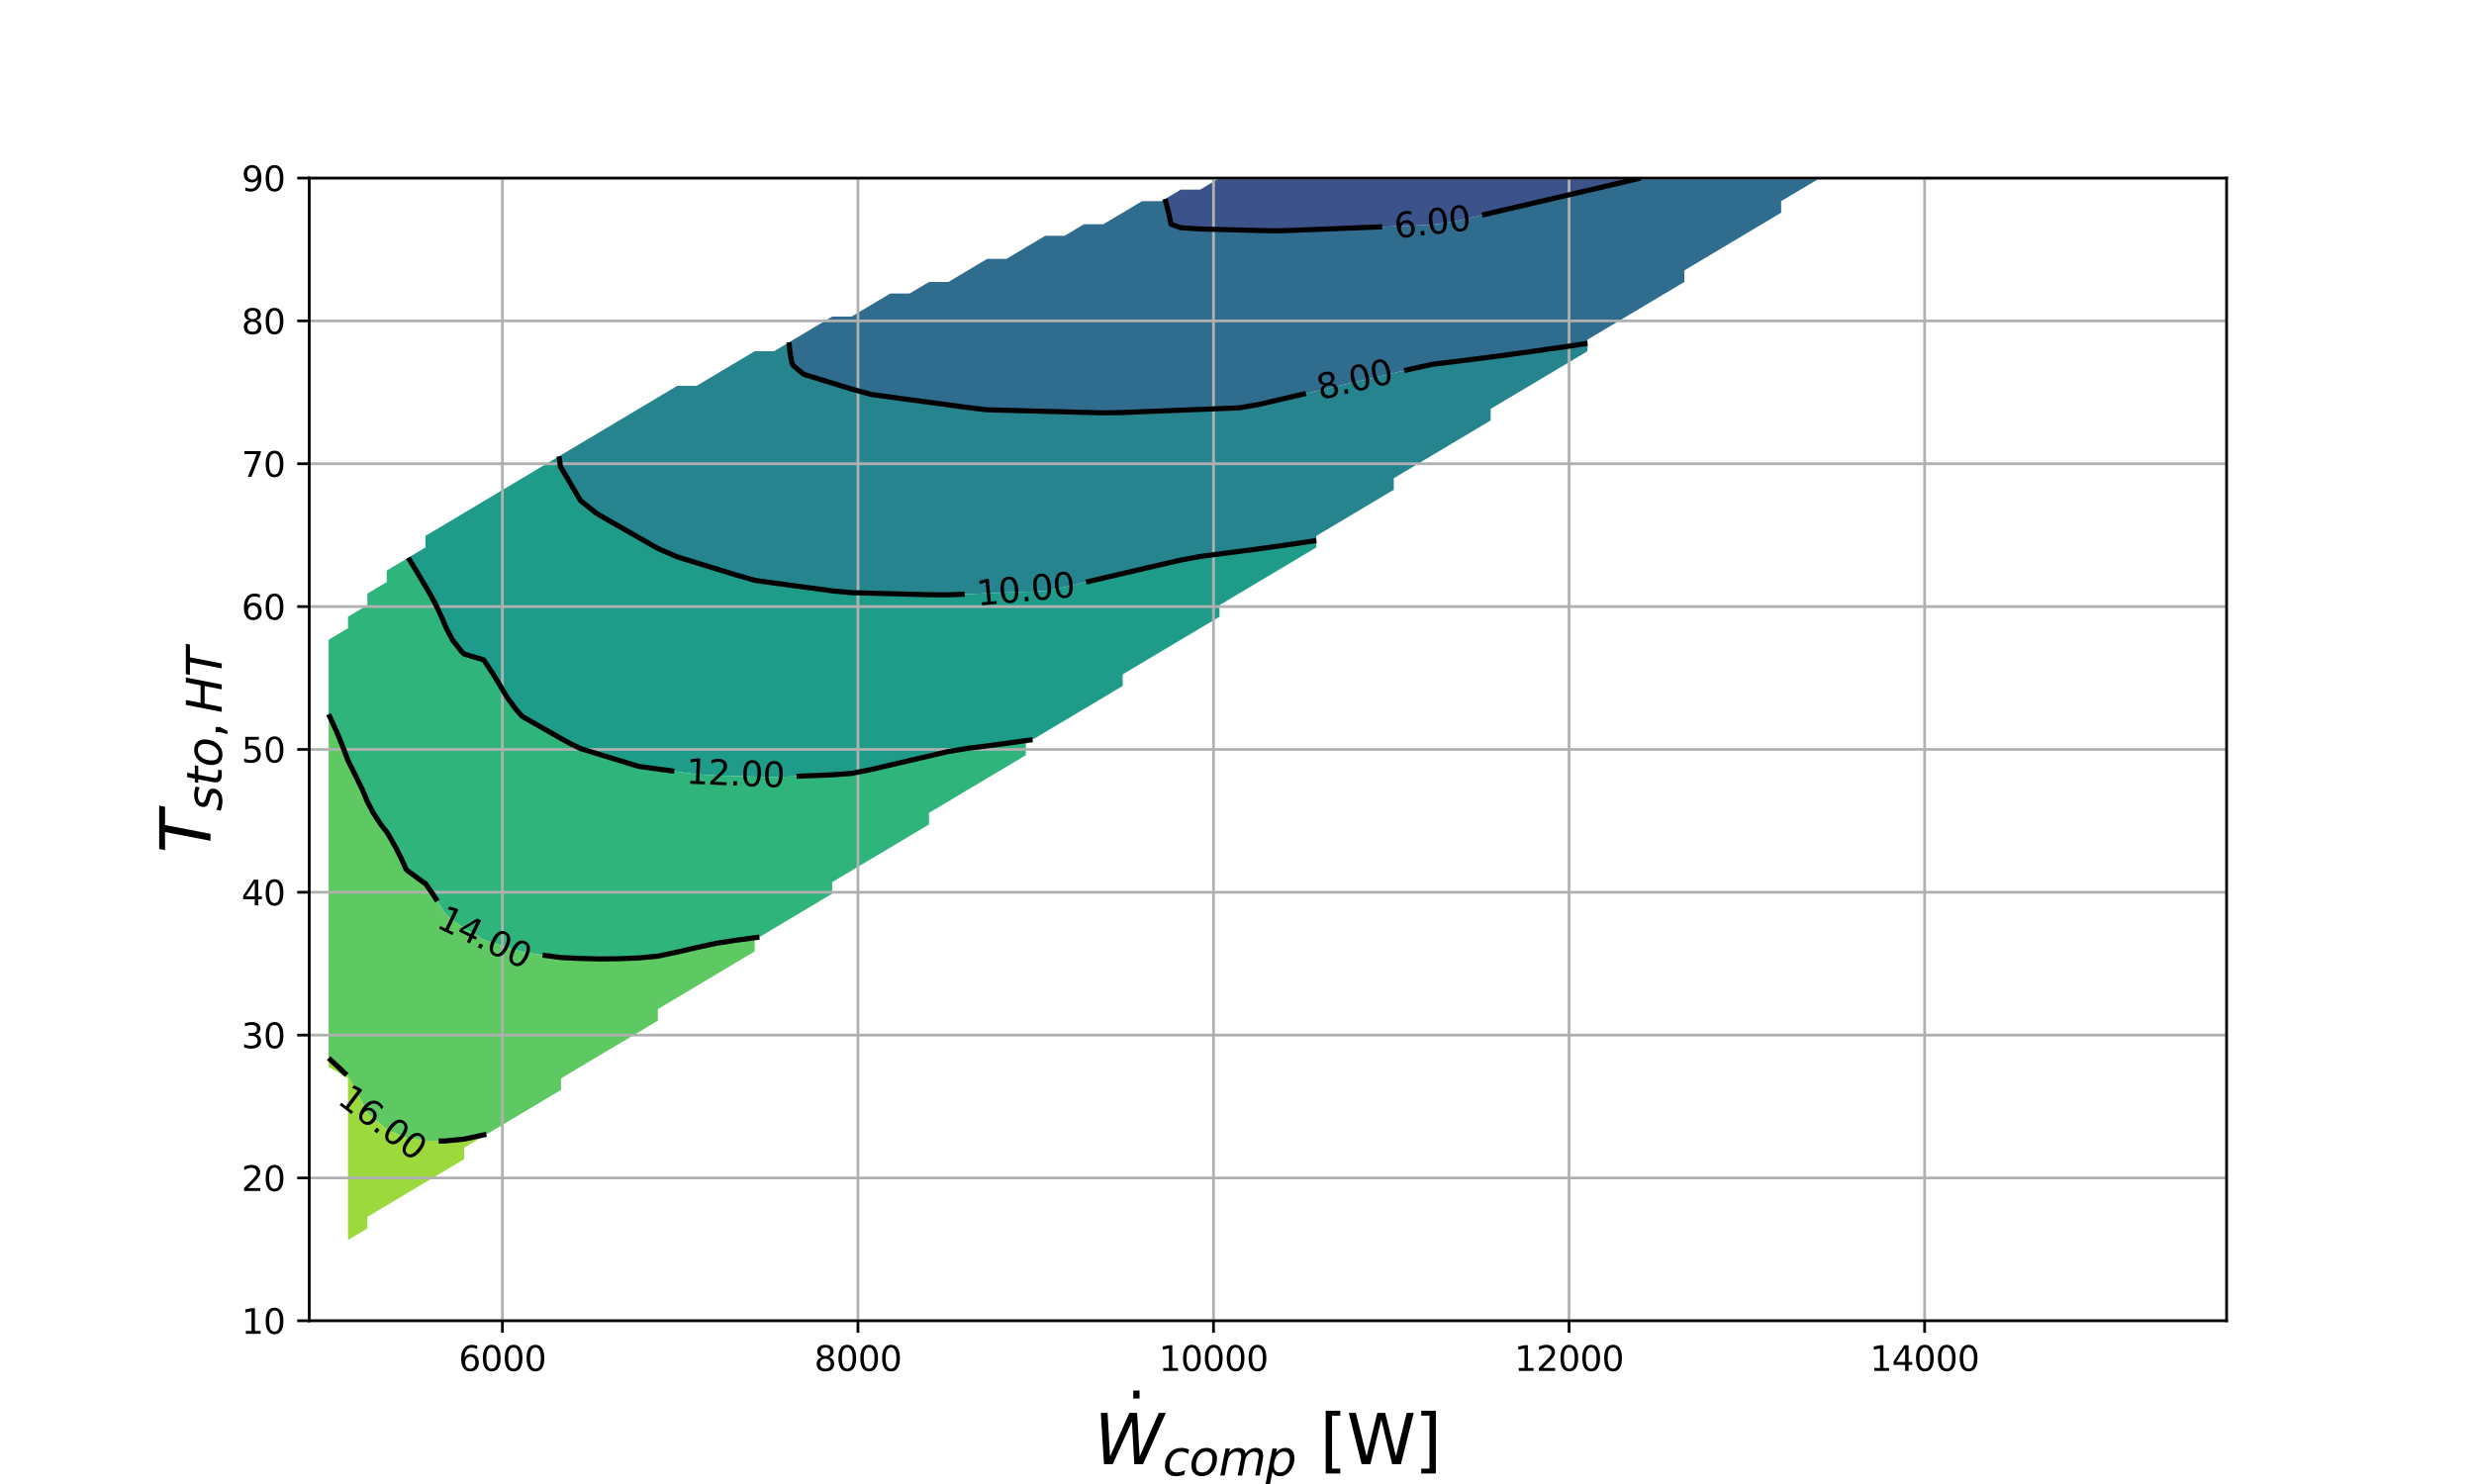 <?xml version="1.0" encoding="utf-8" standalone="no"?>
<!DOCTYPE svg PUBLIC "-//W3C//DTD SVG 1.1//EN"
  "http://www.w3.org/Graphics/SVG/1.1/DTD/svg11.dtd">
<svg xmlns:xlink="http://www.w3.org/1999/xlink" width="720pt" height="432pt" viewBox="0 0 720 432" xmlns="http://www.w3.org/2000/svg" version="1.1">
 <defs>
  <style type="text/css">*{stroke-linejoin: round; stroke-linecap: butt}</style>
 </defs>
 <g id="figure_1">
  <g id="patch_1">
   <path d="M 0 432 
L 720 432 
L 720 0 
L 0 0 
z
" style="fill: #ffffff"/>
  </g>
  <g id="axes_1">
   <g id="patch_2">
    <path d="M 90 384.48 
L 648 384.48 
L 648 51.84 
L 90 51.84 
z
" style="fill: #ffffff"/>
   </g>
   <g id="QuadContourSet_1">
    <path clip-path="url(#pb34fe81115)" style="fill: #471365"/>
    <path clip-path="url(#pb34fe81115)" style="fill: #463480"/>
    <path d="M 343.636 66.295 
L 349.273 66.652 
L 354.909 66.802 
L 360.545 66.952 
L 366.182 67.101 
L 371.818 67.191 
L 377.455 67.009 
L 383.091 66.783 
L 388.727 66.557 
L 394.364 66.332 
L 400 66.106 
L 405.636 65.88 
L 411.273 65.654 
L 416.909 65.42 
L 417.789 65.28 
L 422.545 64.62 
L 428.182 63.338 
L 433.818 62.024 
L 434.267 61.92 
L 439.455 60.711 
L 445.091 59.398 
L 448.686 58.56 
L 450.727 58.084 
L 456.364 56.771 
L 462 55.457 
L 463.105 55.2 
L 467.636 54.144 
L 473.273 52.831 
L 477.524 51.84 
L 473.273 51.84 
L 467.636 51.84 
L 462 51.84 
L 456.364 51.84 
L 450.727 51.84 
L 445.091 51.84 
L 439.455 51.84 
L 433.818 51.84 
L 428.182 51.84 
L 422.545 51.84 
L 416.909 51.84 
L 411.273 51.84 
L 405.636 51.84 
L 400 51.84 
L 394.364 51.84 
L 388.727 51.84 
L 383.091 51.84 
L 377.455 51.84 
L 371.818 51.84 
L 366.182 51.84 
L 360.545 51.84 
L 354.909 51.84 
L 349.273 55.2 
L 343.636 55.2 
L 339.08 57.916 
L 339.236 58.56 
L 340.088 61.92 
L 340.82 65.28 
z
" clip-path="url(#pb34fe81115)" style="fill: #3b528b"/>
    <path d="M 287.273 119.292 
L 292.909 119.441 
L 298.545 119.591 
L 304.182 119.741 
L 309.818 119.891 
L 315.455 120.04 
L 321.091 120.186 
L 326.727 120.084 
L 332.364 119.859 
L 338 119.633 
L 343.636 119.407 
L 349.273 119.181 
L 352.797 119.04 
L 354.909 118.955 
L 360.545 118.73 
L 366.182 117.776 
L 371.818 116.462 
L 375.176 115.68 
L 377.455 115.149 
L 383.091 113.836 
L 388.727 112.522 
L 389.595 112.32 
L 394.364 111.209 
L 400 109.895 
L 404.014 108.96 
L 405.636 108.582 
L 411.273 107.269 
L 416.909 106.041 
L 420.536 105.6 
L 422.545 105.356 
L 428.182 104.654 
L 433.818 103.931 
L 439.455 103.184 
L 445.091 102.405 
L 446.252 102.24 
L 450.727 101.603 
L 456.364 100.811 
L 462 99.94 
L 462 98.88 
L 467.636 95.52 
L 473.273 92.16 
L 478.909 88.8 
L 484.545 85.44 
L 490.182 82.08 
L 490.182 78.72 
L 495.818 75.36 
L 501.455 72 
L 507.091 68.64 
L 512.727 65.28 
L 518.364 61.92 
L 518.364 58.56 
L 524 55.2 
L 529.636 51.84 
L 524 51.84 
L 518.364 51.84 
L 512.727 51.84 
L 507.091 51.84 
L 501.455 51.84 
L 495.818 51.84 
L 490.182 51.84 
L 484.545 51.84 
L 478.909 51.84 
L 477.524 51.84 
L 473.273 52.831 
L 467.636 54.144 
L 463.105 55.2 
L 462 55.457 
L 456.364 56.771 
L 450.727 58.084 
L 448.686 58.56 
L 445.091 59.398 
L 439.455 60.711 
L 434.267 61.92 
L 433.818 62.024 
L 428.182 63.338 
L 422.545 64.62 
L 417.789 65.28 
L 416.909 65.42 
L 411.273 65.654 
L 405.636 65.88 
L 400 66.106 
L 394.364 66.332 
L 388.727 66.557 
L 383.091 66.783 
L 377.455 67.009 
L 371.818 67.191 
L 366.182 67.101 
L 360.545 66.952 
L 354.909 66.802 
L 349.273 66.652 
L 343.636 66.295 
L 340.82 65.28 
L 340.088 61.92 
L 339.236 58.56 
L 339.08 57.916 
L 338 58.56 
L 332.364 58.56 
L 326.727 61.92 
L 321.091 65.28 
L 315.455 65.28 
L 309.818 68.64 
L 304.182 68.64 
L 298.545 72 
L 292.909 75.36 
L 287.273 75.36 
L 281.636 78.72 
L 276 82.08 
L 270.364 82.08 
L 264.727 85.44 
L 259.091 85.44 
L 253.455 88.8 
L 247.818 92.16 
L 242.182 92.16 
L 236.545 95.52 
L 230.909 98.88 
L 229.607 99.656 
L 229.872 102.24 
L 230.428 105.6 
L 230.909 106.487 
L 233.899 108.96 
L 236.545 109.774 
L 242.182 111.508 
L 244.823 112.32 
L 247.818 113.241 
L 253.455 114.796 
L 259.091 115.578 
L 259.843 115.68 
L 264.727 116.339 
L 270.364 117.1 
L 276 117.861 
L 281.636 118.622 
L 285.049 119.04 
z
" clip-path="url(#pb34fe81115)" style="fill: #2f6c8e"/>
    <path d="M 259.091 172.829 
L 264.727 172.979 
L 270.364 173.129 
L 276 173.16 
L 281.636 172.934 
L 284.98 172.8 
L 287.273 172.708 
L 292.909 172.482 
L 298.545 172.257 
L 304.182 172.031 
L 309.818 170.9 
L 315.455 169.587 
L 316.085 169.44 
L 321.091 168.274 
L 326.727 166.96 
L 330.504 166.08 
L 332.364 165.647 
L 338 164.333 
L 343.636 163.035 
L 345.41 162.72 
L 349.273 161.988 
L 354.909 161.247 
L 360.545 160.531 
L 366.182 159.786 
L 369.204 159.36 
L 371.818 158.993 
L 377.455 158.199 
L 383.091 157.343 
L 383.091 156 
L 388.727 152.64 
L 394.364 149.28 
L 400 145.92 
L 405.636 142.56 
L 405.636 139.2 
L 411.273 135.84 
L 416.909 132.48 
L 422.545 129.12 
L 428.182 125.76 
L 433.818 122.4 
L 433.818 119.04 
L 439.455 115.68 
L 445.091 112.32 
L 450.727 108.96 
L 456.364 105.6 
L 462 102.24 
L 462 99.94 
L 456.364 100.811 
L 450.727 101.603 
L 446.252 102.24 
L 445.091 102.405 
L 439.455 103.184 
L 433.818 103.931 
L 428.182 104.654 
L 422.545 105.356 
L 420.536 105.6 
L 416.909 106.041 
L 411.273 107.269 
L 405.636 108.582 
L 404.014 108.96 
L 400 109.895 
L 394.364 111.209 
L 389.595 112.32 
L 388.727 112.522 
L 383.091 113.836 
L 377.455 115.149 
L 375.176 115.68 
L 371.818 116.462 
L 366.182 117.776 
L 360.545 118.73 
L 354.909 118.955 
L 352.797 119.04 
L 349.273 119.181 
L 343.636 119.407 
L 338 119.633 
L 332.364 119.859 
L 326.727 120.084 
L 321.091 120.186 
L 315.455 120.04 
L 309.818 119.891 
L 304.182 119.741 
L 298.545 119.591 
L 292.909 119.441 
L 287.273 119.292 
L 285.049 119.04 
L 281.636 118.622 
L 276 117.861 
L 270.364 117.1 
L 264.727 116.339 
L 259.843 115.68 
L 259.091 115.578 
L 253.455 114.796 
L 247.818 113.241 
L 244.823 112.32 
L 242.182 111.508 
L 236.545 109.774 
L 233.899 108.96 
L 230.909 106.487 
L 230.428 105.6 
L 229.872 102.24 
L 229.607 99.656 
L 225.273 102.24 
L 219.636 102.24 
L 214 105.6 
L 208.364 108.96 
L 202.727 112.32 
L 197.091 112.32 
L 191.455 115.68 
L 185.818 119.04 
L 180.182 122.4 
L 174.545 125.76 
L 168.909 129.12 
L 163.273 132.48 
L 162.686 132.83 
L 163.111 135.84 
L 163.273 136.114 
L 165.097 139.2 
L 167.084 142.56 
L 168.909 145.647 
L 169.183 145.92 
L 173.375 149.28 
L 174.545 150.008 
L 179.161 152.64 
L 180.182 153.222 
L 185.052 156 
L 185.818 156.437 
L 190.943 159.36 
L 191.455 159.652 
L 197.091 162.101 
L 199.104 162.72 
L 202.727 163.834 
L 208.364 165.568 
L 210.029 166.08 
L 214 167.301 
L 219.636 168.928 
L 223.221 169.44 
L 225.273 169.717 
L 230.909 170.478 
L 236.545 171.239 
L 242.182 172 
L 247.818 172.528 
L 253.455 172.68 
L 257.985 172.8 
z
" clip-path="url(#pb34fe81115)" style="fill: #25848e"/>
    <path d="M 191.455 223.856 
L 197.091 224.617 
L 202.727 225.378 
L 208.364 225.768 
L 214 225.918 
L 219.636 226.068 
L 225.273 226.215 
L 230.909 226.009 
L 236.545 225.784 
L 242.182 225.558 
L 247.818 225.141 
L 253.455 224.025 
L 256.994 223.2 
L 259.091 222.711 
L 264.727 221.398 
L 270.364 220.085 
L 271.414 219.84 
L 276 218.771 
L 281.636 217.839 
L 287.273 217.132 
L 292.199 216.48 
L 292.909 216.386 
L 298.545 215.588 
L 300.507 215.311 
L 304.182 213.12 
L 309.818 209.76 
L 315.455 206.4 
L 321.091 203.04 
L 326.727 199.68 
L 326.727 196.32 
L 332.364 192.96 
L 338 189.6 
L 343.636 186.24 
L 349.273 182.88 
L 354.909 179.52 
L 354.909 176.16 
L 360.545 172.8 
L 366.182 169.44 
L 371.818 166.08 
L 377.455 162.72 
L 383.091 159.36 
L 383.091 157.343 
L 377.455 158.199 
L 371.818 158.993 
L 369.204 159.36 
L 366.182 159.786 
L 360.545 160.531 
L 354.909 161.247 
L 349.273 161.988 
L 345.41 162.72 
L 343.636 163.035 
L 338 164.333 
L 332.364 165.647 
L 330.504 166.08 
L 326.727 166.96 
L 321.091 168.274 
L 316.085 169.44 
L 315.455 169.587 
L 309.818 170.9 
L 304.182 172.031 
L 298.545 172.257 
L 292.909 172.482 
L 287.273 172.708 
L 284.98 172.8 
L 281.636 172.934 
L 276 173.16 
L 270.364 173.129 
L 264.727 172.979 
L 259.091 172.829 
L 257.985 172.8 
L 253.455 172.68 
L 247.818 172.528 
L 242.182 172 
L 236.545 171.239 
L 230.909 170.478 
L 225.273 169.717 
L 223.221 169.44 
L 219.636 168.928 
L 214 167.301 
L 210.029 166.08 
L 208.364 165.568 
L 202.727 163.834 
L 199.104 162.72 
L 197.091 162.101 
L 191.455 159.652 
L 190.943 159.36 
L 185.818 156.437 
L 185.052 156 
L 180.182 153.222 
L 179.161 152.64 
L 174.545 150.008 
L 173.375 149.28 
L 169.183 145.92 
L 168.909 145.647 
L 167.084 142.56 
L 165.097 139.2 
L 163.273 136.114 
L 163.111 135.84 
L 162.686 132.83 
L 157.636 135.84 
L 152 139.2 
L 146.364 142.56 
L 140.727 145.92 
L 135.091 149.28 
L 129.455 152.64 
L 123.818 156 
L 123.818 159.36 
L 118.826 162.336 
L 119.04 162.72 
L 121.106 166.08 
L 123.078 169.44 
L 123.818 170.655 
L 125.096 172.8 
L 126.89 176.16 
L 128.469 179.52 
L 129.455 181.842 
L 129.891 182.88 
L 131.661 186.24 
L 134.283 189.6 
L 135.091 190.387 
L 140.727 192.063 
L 141.354 192.96 
L 143.579 196.32 
L 145.609 199.68 
L 146.364 200.956 
L 147.627 203.04 
L 150.08 206.4 
L 152 208.55 
L 154.122 209.76 
L 157.636 211.765 
L 160.013 213.12 
L 163.273 214.979 
L 166.03 216.48 
L 168.909 217.895 
L 174.545 219.628 
L 175.234 219.84 
L 180.182 221.362 
L 185.818 223.085 
L 186.598 223.2 
z
" clip-path="url(#pb34fe81115)" style="fill: #1e9c89"/>
    <path d="M 152 277.143 
L 157.636 277.994 
L 163.273 278.746 
L 168.909 279.006 
L 174.545 279.156 
L 180.182 279.085 
L 185.818 278.859 
L 191.455 278.35 
L 197.091 277.149 
L 197.904 276.96 
L 202.727 275.836 
L 208.364 274.617 
L 214 273.732 
L 214.973 273.6 
L 219.636 272.971 
L 221.011 272.781 
L 225.273 270.24 
L 230.909 266.88 
L 236.545 263.52 
L 242.182 260.16 
L 242.182 256.8 
L 247.818 253.44 
L 253.455 250.08 
L 259.091 246.72 
L 264.727 243.36 
L 270.364 240 
L 270.364 236.64 
L 276 233.28 
L 281.636 229.92 
L 287.273 226.56 
L 292.909 223.2 
L 298.545 219.84 
L 298.545 216.48 
L 300.507 215.311 
L 298.545 215.588 
L 292.909 216.386 
L 292.199 216.48 
L 287.273 217.132 
L 281.636 217.839 
L 276 218.771 
L 271.414 219.84 
L 270.364 220.085 
L 264.727 221.398 
L 259.091 222.711 
L 256.994 223.2 
L 253.455 224.025 
L 247.818 225.141 
L 242.182 225.558 
L 236.545 225.784 
L 230.909 226.009 
L 225.273 226.215 
L 219.636 226.068 
L 214 225.918 
L 208.364 225.768 
L 202.727 225.378 
L 197.091 224.617 
L 191.455 223.856 
L 186.598 223.2 
L 185.818 223.085 
L 180.182 221.362 
L 175.234 219.84 
L 174.545 219.628 
L 168.909 217.895 
L 166.03 216.48 
L 163.273 214.979 
L 160.013 213.12 
L 157.636 211.765 
L 154.122 209.76 
L 152 208.55 
L 150.08 206.4 
L 147.627 203.04 
L 146.364 200.956 
L 145.609 199.68 
L 143.579 196.32 
L 141.354 192.96 
L 140.727 192.063 
L 135.091 190.387 
L 134.283 189.6 
L 131.661 186.24 
L 129.891 182.88 
L 129.455 181.842 
L 128.469 179.52 
L 126.89 176.16 
L 125.096 172.8 
L 123.818 170.655 
L 123.078 169.44 
L 121.106 166.08 
L 119.04 162.72 
L 118.826 162.336 
L 118.182 162.72 
L 112.545 166.08 
L 112.545 169.44 
L 106.909 172.8 
L 106.909 176.16 
L 101.273 179.52 
L 101.273 182.88 
L 95.636 186.24 
L 95.636 189.6 
L 95.636 192.96 
L 95.636 196.32 
L 95.636 199.68 
L 95.636 203.04 
L 95.636 206.4 
L 95.636 207.909 
L 96.505 209.76 
L 98.022 213.12 
L 99.408 216.48 
L 100.693 219.84 
L 101.273 221.405 
L 102.179 223.2 
L 103.849 226.56 
L 105.484 229.92 
L 106.889 233.28 
L 106.909 233.332 
L 108.641 236.64 
L 110.822 240 
L 112.545 242.184 
L 113.275 243.36 
L 115.181 246.72 
L 116.862 250.08 
L 118.182 253.03 
L 118.593 253.44 
L 123.155 256.8 
L 123.818 257.202 
L 125.898 260.16 
L 128.077 263.52 
L 129.455 265.799 
L 130.55 266.88 
L 134.982 270.24 
L 135.091 270.307 
L 140.727 273.522 
L 140.938 273.6 
L 146.364 275.422 
L 151.364 276.96 
z
" clip-path="url(#pb34fe81115)" style="fill: #2fb47c"/>
    <path d="M 118.182 331.2 
L 123.818 332.054 
L 129.455 332.156 
L 135.091 331.587 
L 139.178 330.72 
L 140.727 330.379 
L 141.556 330.226 
L 146.364 327.36 
L 152 324 
L 157.636 320.64 
L 163.273 317.28 
L 163.273 313.92 
L 168.909 310.56 
L 174.545 307.2 
L 180.182 303.84 
L 185.818 300.48 
L 191.455 297.12 
L 191.455 293.76 
L 197.091 290.4 
L 202.727 287.04 
L 208.364 283.68 
L 214 280.32 
L 219.636 276.96 
L 219.636 273.6 
L 221.011 272.781 
L 219.636 272.971 
L 214.973 273.6 
L 214 273.732 
L 208.364 274.617 
L 202.727 275.836 
L 197.904 276.96 
L 197.091 277.149 
L 191.455 278.35 
L 185.818 278.859 
L 180.182 279.085 
L 174.545 279.156 
L 168.909 279.006 
L 163.273 278.746 
L 157.636 277.994 
L 152 277.143 
L 151.364 276.96 
L 146.364 275.422 
L 140.938 273.6 
L 140.727 273.522 
L 135.091 270.307 
L 134.982 270.24 
L 130.55 266.88 
L 129.455 265.799 
L 128.077 263.52 
L 125.898 260.16 
L 123.818 257.202 
L 123.155 256.8 
L 118.593 253.44 
L 118.182 253.03 
L 116.862 250.08 
L 115.181 246.72 
L 113.275 243.36 
L 112.545 242.184 
L 110.822 240 
L 108.641 236.64 
L 106.909 233.332 
L 106.889 233.28 
L 105.484 229.92 
L 103.849 226.56 
L 102.179 223.2 
L 101.273 221.405 
L 100.693 219.84 
L 99.408 216.48 
L 98.022 213.12 
L 96.505 209.76 
L 95.636 207.909 
L 95.636 209.76 
L 95.636 213.12 
L 95.636 216.48 
L 95.636 219.84 
L 95.636 223.2 
L 95.636 226.56 
L 95.636 229.92 
L 95.636 233.28 
L 95.636 236.64 
L 95.636 240 
L 95.636 243.36 
L 95.636 246.72 
L 95.636 250.08 
L 95.636 253.44 
L 95.636 256.8 
L 95.636 260.16 
L 95.636 263.52 
L 95.636 266.88 
L 95.636 270.24 
L 95.636 273.6 
L 95.636 276.96 
L 95.636 280.32 
L 95.636 283.68 
L 95.636 287.04 
L 95.636 290.4 
L 95.636 293.76 
L 95.636 297.12 
L 95.636 300.48 
L 95.636 303.84 
L 95.636 307.2 
L 95.636 308.025 
L 98.401 310.56 
L 101.273 313.315 
L 101.63 313.92 
L 103.542 317.28 
L 105.261 320.64 
L 106.813 324 
L 106.909 324.133 
L 110.903 327.36 
L 112.545 328.849 
L 116.903 330.72 
z
" clip-path="url(#pb34fe81115)" style="fill: #5ec962"/>
    <path d="M 101.273 360.96 
L 106.909 357.6 
L 106.909 354.24 
L 112.545 350.88 
L 118.182 347.52 
L 123.818 344.16 
L 129.455 340.8 
L 135.091 337.44 
L 135.091 334.08 
L 140.727 330.72 
L 141.556 330.226 
L 140.727 330.379 
L 139.178 330.72 
L 135.091 331.587 
L 129.455 332.156 
L 123.818 332.054 
L 118.182 331.2 
L 116.903 330.72 
L 112.545 328.849 
L 110.903 327.36 
L 106.909 324.133 
L 106.813 324 
L 105.261 320.64 
L 103.542 317.28 
L 101.63 313.92 
L 101.273 313.315 
L 98.401 310.56 
L 95.636 308.025 
L 95.636 310.56 
L 101.273 313.92 
L 101.273 317.28 
L 101.273 320.64 
L 101.273 324 
L 101.273 327.36 
L 101.273 330.72 
L 101.273 334.08 
L 101.273 337.44 
L 101.273 340.8 
L 101.273 344.16 
L 101.273 347.52 
L 101.273 350.88 
L 101.273 354.24 
L 101.273 357.6 
z
" clip-path="url(#pb34fe81115)" style="fill: #9bd93c"/>
    <path clip-path="url(#pb34fe81115)" style="fill: #dfe318"/>
   </g>
   <g id="matplotlib.axis_1">
    <g id="xtick_1">
     <g id="line2d_1">
      <path d="M 146.212 384.48 
L 146.212 51.84 
" clip-path="url(#pb34fe81115)" style="fill: none; stroke: #b0b0b0; stroke-width: 0.8; stroke-linecap: square"/>
     </g>
     <g id="line2d_2">
      <defs>
       <path id="m1b2f52a5a7" d="M 0 0 
L 0 3.5 
" style="stroke: #000000; stroke-width: 0.8"/>
      </defs>
      <g>
       <use xlink:href="#m1b2f52a5a7" x="146.212" y="384.48" style="stroke: #000000; stroke-width: 0.8"/>
      </g>
     </g>
     <g id="text_1">
      <!-- 6000 -->
      <g transform="translate(133.487 399.078) scale(0.1 -0.1)">
       <defs>
        <path id="DejaVuSans-36" d="M 2113 2584 
Q 1688 2584 1439 2293 
Q 1191 2003 1191 1497 
Q 1191 994 1439 701 
Q 1688 409 2113 409 
Q 2538 409 2786 701 
Q 3034 994 3034 1497 
Q 3034 2003 2786 2293 
Q 2538 2584 2113 2584 
z
M 3366 4563 
L 3366 3988 
Q 3128 4100 2886 4159 
Q 2644 4219 2406 4219 
Q 1781 4219 1451 3797 
Q 1122 3375 1075 2522 
Q 1259 2794 1537 2939 
Q 1816 3084 2150 3084 
Q 2853 3084 3261 2657 
Q 3669 2231 3669 1497 
Q 3669 778 3244 343 
Q 2819 -91 2113 -91 
Q 1303 -91 875 529 
Q 447 1150 447 2328 
Q 447 3434 972 4092 
Q 1497 4750 2381 4750 
Q 2619 4750 2861 4703 
Q 3103 4656 3366 4563 
z
" transform="scale(0.016)"/>
        <path id="DejaVuSans-30" d="M 2034 4250 
Q 1547 4250 1301 3770 
Q 1056 3291 1056 2328 
Q 1056 1369 1301 889 
Q 1547 409 2034 409 
Q 2525 409 2770 889 
Q 3016 1369 3016 2328 
Q 3016 3291 2770 3770 
Q 2525 4250 2034 4250 
z
M 2034 4750 
Q 2819 4750 3233 4129 
Q 3647 3509 3647 2328 
Q 3647 1150 3233 529 
Q 2819 -91 2034 -91 
Q 1250 -91 836 529 
Q 422 1150 422 2328 
Q 422 3509 836 4129 
Q 1250 4750 2034 4750 
z
" transform="scale(0.016)"/>
       </defs>
       <use xlink:href="#DejaVuSans-36"/>
       <use xlink:href="#DejaVuSans-30" x="63.623"/>
       <use xlink:href="#DejaVuSans-30" x="127.246"/>
       <use xlink:href="#DejaVuSans-30" x="190.869"/>
      </g>
     </g>
    </g>
    <g id="xtick_2">
     <g id="line2d_3">
      <path d="M 249.688 384.48 
L 249.688 51.84 
" clip-path="url(#pb34fe81115)" style="fill: none; stroke: #b0b0b0; stroke-width: 0.8; stroke-linecap: square"/>
     </g>
     <g id="line2d_4">
      <g>
       <use xlink:href="#m1b2f52a5a7" x="249.688" y="384.48" style="stroke: #000000; stroke-width: 0.8"/>
      </g>
     </g>
     <g id="text_2">
      <!-- 8000 -->
      <g transform="translate(236.963 399.078) scale(0.1 -0.1)">
       <defs>
        <path id="DejaVuSans-38" d="M 2034 2216 
Q 1584 2216 1326 1975 
Q 1069 1734 1069 1313 
Q 1069 891 1326 650 
Q 1584 409 2034 409 
Q 2484 409 2743 651 
Q 3003 894 3003 1313 
Q 3003 1734 2745 1975 
Q 2488 2216 2034 2216 
z
M 1403 2484 
Q 997 2584 770 2862 
Q 544 3141 544 3541 
Q 544 4100 942 4425 
Q 1341 4750 2034 4750 
Q 2731 4750 3128 4425 
Q 3525 4100 3525 3541 
Q 3525 3141 3298 2862 
Q 3072 2584 2669 2484 
Q 3125 2378 3379 2068 
Q 3634 1759 3634 1313 
Q 3634 634 3220 271 
Q 2806 -91 2034 -91 
Q 1263 -91 848 271 
Q 434 634 434 1313 
Q 434 1759 690 2068 
Q 947 2378 1403 2484 
z
M 1172 3481 
Q 1172 3119 1398 2916 
Q 1625 2713 2034 2713 
Q 2441 2713 2670 2916 
Q 2900 3119 2900 3481 
Q 2900 3844 2670 4047 
Q 2441 4250 2034 4250 
Q 1625 4250 1398 4047 
Q 1172 3844 1172 3481 
z
" transform="scale(0.016)"/>
       </defs>
       <use xlink:href="#DejaVuSans-38"/>
       <use xlink:href="#DejaVuSans-30" x="63.623"/>
       <use xlink:href="#DejaVuSans-30" x="127.246"/>
       <use xlink:href="#DejaVuSans-30" x="190.869"/>
      </g>
     </g>
    </g>
    <g id="xtick_3">
     <g id="line2d_5">
      <path d="M 353.163 384.48 
L 353.163 51.84 
" clip-path="url(#pb34fe81115)" style="fill: none; stroke: #b0b0b0; stroke-width: 0.8; stroke-linecap: square"/>
     </g>
     <g id="line2d_6">
      <g>
       <use xlink:href="#m1b2f52a5a7" x="353.163" y="384.48" style="stroke: #000000; stroke-width: 0.8"/>
      </g>
     </g>
     <g id="text_3">
      <!-- 10000 -->
      <g transform="translate(337.257 399.078) scale(0.1 -0.1)">
       <defs>
        <path id="DejaVuSans-31" d="M 794 531 
L 1825 531 
L 1825 4091 
L 703 3866 
L 703 4441 
L 1819 4666 
L 2450 4666 
L 2450 531 
L 3481 531 
L 3481 0 
L 794 0 
L 794 531 
z
" transform="scale(0.016)"/>
       </defs>
       <use xlink:href="#DejaVuSans-31"/>
       <use xlink:href="#DejaVuSans-30" x="63.623"/>
       <use xlink:href="#DejaVuSans-30" x="127.246"/>
       <use xlink:href="#DejaVuSans-30" x="190.869"/>
       <use xlink:href="#DejaVuSans-30" x="254.492"/>
      </g>
     </g>
    </g>
    <g id="xtick_4">
     <g id="line2d_7">
      <path d="M 456.639 384.48 
L 456.639 51.84 
" clip-path="url(#pb34fe81115)" style="fill: none; stroke: #b0b0b0; stroke-width: 0.8; stroke-linecap: square"/>
     </g>
     <g id="line2d_8">
      <g>
       <use xlink:href="#m1b2f52a5a7" x="456.639" y="384.48" style="stroke: #000000; stroke-width: 0.8"/>
      </g>
     </g>
     <g id="text_4">
      <!-- 12000 -->
      <g transform="translate(440.733 399.078) scale(0.1 -0.1)">
       <defs>
        <path id="DejaVuSans-32" d="M 1228 531 
L 3431 531 
L 3431 0 
L 469 0 
L 469 531 
Q 828 903 1448 1529 
Q 2069 2156 2228 2338 
Q 2531 2678 2651 2914 
Q 2772 3150 2772 3378 
Q 2772 3750 2511 3984 
Q 2250 4219 1831 4219 
Q 1534 4219 1204 4116 
Q 875 4013 500 3803 
L 500 4441 
Q 881 4594 1212 4672 
Q 1544 4750 1819 4750 
Q 2544 4750 2975 4387 
Q 3406 4025 3406 3419 
Q 3406 3131 3298 2873 
Q 3191 2616 2906 2266 
Q 2828 2175 2409 1742 
Q 1991 1309 1228 531 
z
" transform="scale(0.016)"/>
       </defs>
       <use xlink:href="#DejaVuSans-31"/>
       <use xlink:href="#DejaVuSans-32" x="63.623"/>
       <use xlink:href="#DejaVuSans-30" x="127.246"/>
       <use xlink:href="#DejaVuSans-30" x="190.869"/>
       <use xlink:href="#DejaVuSans-30" x="254.492"/>
      </g>
     </g>
    </g>
    <g id="xtick_5">
     <g id="line2d_9">
      <path d="M 560.115 384.48 
L 560.115 51.84 
" clip-path="url(#pb34fe81115)" style="fill: none; stroke: #b0b0b0; stroke-width: 0.8; stroke-linecap: square"/>
     </g>
     <g id="line2d_10">
      <g>
       <use xlink:href="#m1b2f52a5a7" x="560.115" y="384.48" style="stroke: #000000; stroke-width: 0.8"/>
      </g>
     </g>
     <g id="text_5">
      <!-- 14000 -->
      <g transform="translate(544.209 399.078) scale(0.1 -0.1)">
       <defs>
        <path id="DejaVuSans-34" d="M 2419 4116 
L 825 1625 
L 2419 1625 
L 2419 4116 
z
M 2253 4666 
L 3047 4666 
L 3047 1625 
L 3713 1625 
L 3713 1100 
L 3047 1100 
L 3047 0 
L 2419 0 
L 2419 1100 
L 313 1100 
L 313 1709 
L 2253 4666 
z
" transform="scale(0.016)"/>
       </defs>
       <use xlink:href="#DejaVuSans-31"/>
       <use xlink:href="#DejaVuSans-34" x="63.623"/>
       <use xlink:href="#DejaVuSans-30" x="127.246"/>
       <use xlink:href="#DejaVuSans-30" x="190.869"/>
       <use xlink:href="#DejaVuSans-30" x="254.492"/>
      </g>
     </g>
    </g>
    <g id="text_6">
     <!-- $\dot{W}_{comp}$ [W] -->
     <g transform="translate(318.4 426.358) scale(0.2 -0.2)">
      <defs>
       <path id="DejaVuSans-307" d="M -1894 4863 
L -1319 4863 
L -1319 4134 
L -1894 4134 
L -1894 4863 
z
M -1600 3584 
L -1600 3584 
z
" transform="scale(0.016)"/>
       <path id="DejaVuSans-Oblique-57" d="M 616 4666 
L 1228 4666 
L 1453 697 
L 3213 4666 
L 3916 4666 
L 4147 697 
L 5888 4666 
L 6528 4666 
L 4453 0 
L 3659 0 
L 3444 3891 
L 1697 0 
L 903 0 
L 616 4666 
z
" transform="scale(0.016)"/>
       <path id="DejaVuSans-Oblique-63" d="M 3431 3366 
L 3316 2797 
Q 3109 2947 2876 3022 
Q 2644 3097 2394 3097 
Q 2119 3097 1870 3000 
Q 1622 2903 1453 2725 
Q 1184 2453 1037 2087 
Q 891 1722 891 1331 
Q 891 859 1127 628 
Q 1363 397 1844 397 
Q 2081 397 2348 469 
Q 2616 541 2906 684 
L 2797 116 
Q 2547 13 2283 -39 
Q 2019 -91 1741 -91 
Q 1044 -91 669 257 
Q 294 606 294 1253 
Q 294 1797 489 2255 
Q 684 2713 1069 3078 
Q 1331 3328 1684 3456 
Q 2038 3584 2456 3584 
Q 2700 3584 2940 3529 
Q 3181 3475 3431 3366 
z
" transform="scale(0.016)"/>
       <path id="DejaVuSans-Oblique-6f" d="M 1625 -91 
Q 1009 -91 651 289 
Q 294 669 294 1325 
Q 294 1706 417 2101 
Q 541 2497 738 2766 
Q 1047 3184 1428 3384 
Q 1809 3584 2291 3584 
Q 2888 3584 3255 3212 
Q 3622 2841 3622 2241 
Q 3622 1825 3500 1412 
Q 3378 1000 3181 728 
Q 2875 309 2494 109 
Q 2113 -91 1625 -91 
z
M 891 1344 
Q 891 869 1089 633 
Q 1288 397 1691 397 
Q 2269 397 2648 901 
Q 3028 1406 3028 2181 
Q 3028 2634 2825 2865 
Q 2622 3097 2228 3097 
Q 1903 3097 1650 2945 
Q 1397 2794 1197 2484 
Q 1050 2253 970 1956 
Q 891 1659 891 1344 
z
" transform="scale(0.016)"/>
       <path id="DejaVuSans-Oblique-6d" d="M 5747 2113 
L 5338 0 
L 4763 0 
L 5166 2094 
Q 5191 2228 5203 2325 
Q 5216 2422 5216 2491 
Q 5216 2772 5059 2928 
Q 4903 3084 4622 3084 
Q 4203 3084 3875 2770 
Q 3547 2456 3450 1953 
L 3066 0 
L 2491 0 
L 2900 2094 
Q 2925 2209 2937 2307 
Q 2950 2406 2950 2484 
Q 2950 2769 2794 2926 
Q 2638 3084 2363 3084 
Q 1938 3084 1609 2770 
Q 1281 2456 1184 1953 
L 800 0 
L 225 0 
L 909 3500 
L 1484 3500 
L 1375 2956 
Q 1609 3263 1923 3423 
Q 2238 3584 2597 3584 
Q 2978 3584 3223 3384 
Q 3469 3184 3519 2828 
Q 3781 3197 4126 3390 
Q 4472 3584 4856 3584 
Q 5306 3584 5551 3325 
Q 5797 3066 5797 2591 
Q 5797 2488 5784 2364 
Q 5772 2241 5747 2113 
z
" transform="scale(0.016)"/>
       <path id="DejaVuSans-Oblique-70" d="M 3175 2156 
Q 3175 2616 2975 2859 
Q 2775 3103 2400 3103 
Q 2144 3103 1911 2972 
Q 1678 2841 1497 2591 
Q 1319 2344 1212 1994 
Q 1106 1644 1106 1300 
Q 1106 863 1306 627 
Q 1506 391 1875 391 
Q 2147 391 2380 519 
Q 2613 647 2778 891 
Q 2956 1147 3065 1494 
Q 3175 1841 3175 2156 
z
M 1394 2969 
Q 1625 3272 1939 3428 
Q 2253 3584 2638 3584 
Q 3175 3584 3472 3232 
Q 3769 2881 3769 2247 
Q 3769 1728 3584 1258 
Q 3400 788 3053 416 
Q 2822 169 2531 39 
Q 2241 -91 1919 -91 
Q 1547 -91 1294 64 
Q 1041 219 916 525 
L 556 -1331 
L -19 -1331 
L 922 3500 
L 1497 3500 
L 1394 2969 
z
" transform="scale(0.016)"/>
       <path id="DejaVuSans-20" transform="scale(0.016)"/>
       <path id="DejaVuSans-5b" d="M 550 4863 
L 1875 4863 
L 1875 4416 
L 1125 4416 
L 1125 -397 
L 1875 -397 
L 1875 -844 
L 550 -844 
L 550 4863 
z
" transform="scale(0.016)"/>
       <path id="DejaVuSans-57" d="M 213 4666 
L 850 4666 
L 1831 722 
L 2809 4666 
L 3519 4666 
L 4500 722 
L 5478 4666 
L 6119 4666 
L 4947 0 
L 4153 0 
L 3169 4050 
L 2175 0 
L 1381 0 
L 213 4666 
z
" transform="scale(0.016)"/>
       <path id="DejaVuSans-5d" d="M 1947 4863 
L 1947 -844 
L 622 -844 
L 622 -397 
L 1369 -397 
L 1369 4416 
L 622 4416 
L 622 4863 
L 1947 4863 
z
" transform="scale(0.016)"/>
      </defs>
      <use xlink:href="#DejaVuSans-307" transform="translate(87.313 30.016)"/>
      <use xlink:href="#DejaVuSans-Oblique-57" transform="translate(0 0.609)"/>
      <use xlink:href="#DejaVuSans-Oblique-63" transform="translate(99.834 -15.797) scale(0.7)"/>
      <use xlink:href="#DejaVuSans-Oblique-6f" transform="translate(138.32 -15.797) scale(0.7)"/>
      <use xlink:href="#DejaVuSans-Oblique-6d" transform="translate(181.147 -15.797) scale(0.7)"/>
      <use xlink:href="#DejaVuSans-Oblique-70" transform="translate(249.336 -15.797) scale(0.7)"/>
      <use xlink:href="#DejaVuSans-20" transform="translate(296.504 0.609)"/>
      <use xlink:href="#DejaVuSans-5b" transform="translate(328.291 0.609)"/>
      <use xlink:href="#DejaVuSans-57" transform="translate(367.305 0.609)"/>
      <use xlink:href="#DejaVuSans-5d" transform="translate(466.182 0.609)"/>
     </g>
    </g>
   </g>
   <g id="matplotlib.axis_2">
    <g id="ytick_1">
     <g id="line2d_11">
      <path d="M 90 384.48 
L 648 384.48 
" clip-path="url(#pb34fe81115)" style="fill: none; stroke: #b0b0b0; stroke-width: 0.8; stroke-linecap: square"/>
     </g>
     <g id="line2d_12">
      <defs>
       <path id="m3d817c514b" d="M 0 0 
L -3.5 0 
" style="stroke: #000000; stroke-width: 0.8"/>
      </defs>
      <g>
       <use xlink:href="#m3d817c514b" x="90" y="384.48" style="stroke: #000000; stroke-width: 0.8"/>
      </g>
     </g>
     <g id="text_7">
      <!-- 10 -->
      <g transform="translate(70.275 388.279) scale(0.1 -0.1)">
       <use xlink:href="#DejaVuSans-31"/>
       <use xlink:href="#DejaVuSans-30" x="63.623"/>
      </g>
     </g>
    </g>
    <g id="ytick_2">
     <g id="line2d_13">
      <path d="M 90 342.9 
L 648 342.9 
" clip-path="url(#pb34fe81115)" style="fill: none; stroke: #b0b0b0; stroke-width: 0.8; stroke-linecap: square"/>
     </g>
     <g id="line2d_14">
      <g>
       <use xlink:href="#m3d817c514b" x="90" y="342.9" style="stroke: #000000; stroke-width: 0.8"/>
      </g>
     </g>
     <g id="text_8">
      <!-- 20 -->
      <g transform="translate(70.275 346.699) scale(0.1 -0.1)">
       <use xlink:href="#DejaVuSans-32"/>
       <use xlink:href="#DejaVuSans-30" x="63.623"/>
      </g>
     </g>
    </g>
    <g id="ytick_3">
     <g id="line2d_15">
      <path d="M 90 301.32 
L 648 301.32 
" clip-path="url(#pb34fe81115)" style="fill: none; stroke: #b0b0b0; stroke-width: 0.8; stroke-linecap: square"/>
     </g>
     <g id="line2d_16">
      <g>
       <use xlink:href="#m3d817c514b" x="90" y="301.32" style="stroke: #000000; stroke-width: 0.8"/>
      </g>
     </g>
     <g id="text_9">
      <!-- 30 -->
      <g transform="translate(70.275 305.119) scale(0.1 -0.1)">
       <defs>
        <path id="DejaVuSans-33" d="M 2597 2516 
Q 3050 2419 3304 2112 
Q 3559 1806 3559 1356 
Q 3559 666 3084 287 
Q 2609 -91 1734 -91 
Q 1441 -91 1130 -33 
Q 819 25 488 141 
L 488 750 
Q 750 597 1062 519 
Q 1375 441 1716 441 
Q 2309 441 2620 675 
Q 2931 909 2931 1356 
Q 2931 1769 2642 2001 
Q 2353 2234 1838 2234 
L 1294 2234 
L 1294 2753 
L 1863 2753 
Q 2328 2753 2575 2939 
Q 2822 3125 2822 3475 
Q 2822 3834 2567 4026 
Q 2313 4219 1838 4219 
Q 1578 4219 1281 4162 
Q 984 4106 628 3988 
L 628 4550 
Q 988 4650 1302 4700 
Q 1616 4750 1894 4750 
Q 2613 4750 3031 4423 
Q 3450 4097 3450 3541 
Q 3450 3153 3228 2886 
Q 3006 2619 2597 2516 
z
" transform="scale(0.016)"/>
       </defs>
       <use xlink:href="#DejaVuSans-33"/>
       <use xlink:href="#DejaVuSans-30" x="63.623"/>
      </g>
     </g>
    </g>
    <g id="ytick_4">
     <g id="line2d_17">
      <path d="M 90 259.74 
L 648 259.74 
" clip-path="url(#pb34fe81115)" style="fill: none; stroke: #b0b0b0; stroke-width: 0.8; stroke-linecap: square"/>
     </g>
     <g id="line2d_18">
      <g>
       <use xlink:href="#m3d817c514b" x="90" y="259.74" style="stroke: #000000; stroke-width: 0.8"/>
      </g>
     </g>
     <g id="text_10">
      <!-- 40 -->
      <g transform="translate(70.275 263.539) scale(0.1 -0.1)">
       <use xlink:href="#DejaVuSans-34"/>
       <use xlink:href="#DejaVuSans-30" x="63.623"/>
      </g>
     </g>
    </g>
    <g id="ytick_5">
     <g id="line2d_19">
      <path d="M 90 218.16 
L 648 218.16 
" clip-path="url(#pb34fe81115)" style="fill: none; stroke: #b0b0b0; stroke-width: 0.8; stroke-linecap: square"/>
     </g>
     <g id="line2d_20">
      <g>
       <use xlink:href="#m3d817c514b" x="90" y="218.16" style="stroke: #000000; stroke-width: 0.8"/>
      </g>
     </g>
     <g id="text_11">
      <!-- 50 -->
      <g transform="translate(70.275 221.959) scale(0.1 -0.1)">
       <defs>
        <path id="DejaVuSans-35" d="M 691 4666 
L 3169 4666 
L 3169 4134 
L 1269 4134 
L 1269 2991 
Q 1406 3038 1543 3061 
Q 1681 3084 1819 3084 
Q 2600 3084 3056 2656 
Q 3513 2228 3513 1497 
Q 3513 744 3044 326 
Q 2575 -91 1722 -91 
Q 1428 -91 1123 -41 
Q 819 9 494 109 
L 494 744 
Q 775 591 1075 516 
Q 1375 441 1709 441 
Q 2250 441 2565 725 
Q 2881 1009 2881 1497 
Q 2881 1984 2565 2268 
Q 2250 2553 1709 2553 
Q 1456 2553 1204 2497 
Q 953 2441 691 2322 
L 691 4666 
z
" transform="scale(0.016)"/>
       </defs>
       <use xlink:href="#DejaVuSans-35"/>
       <use xlink:href="#DejaVuSans-30" x="63.623"/>
      </g>
     </g>
    </g>
    <g id="ytick_6">
     <g id="line2d_21">
      <path d="M 90 176.58 
L 648 176.58 
" clip-path="url(#pb34fe81115)" style="fill: none; stroke: #b0b0b0; stroke-width: 0.8; stroke-linecap: square"/>
     </g>
     <g id="line2d_22">
      <g>
       <use xlink:href="#m3d817c514b" x="90" y="176.58" style="stroke: #000000; stroke-width: 0.8"/>
      </g>
     </g>
     <g id="text_12">
      <!-- 60 -->
      <g transform="translate(70.275 180.379) scale(0.1 -0.1)">
       <use xlink:href="#DejaVuSans-36"/>
       <use xlink:href="#DejaVuSans-30" x="63.623"/>
      </g>
     </g>
    </g>
    <g id="ytick_7">
     <g id="line2d_23">
      <path d="M 90 135 
L 648 135 
" clip-path="url(#pb34fe81115)" style="fill: none; stroke: #b0b0b0; stroke-width: 0.8; stroke-linecap: square"/>
     </g>
     <g id="line2d_24">
      <g>
       <use xlink:href="#m3d817c514b" x="90" y="135" style="stroke: #000000; stroke-width: 0.8"/>
      </g>
     </g>
     <g id="text_13">
      <!-- 70 -->
      <g transform="translate(70.275 138.799) scale(0.1 -0.1)">
       <defs>
        <path id="DejaVuSans-37" d="M 525 4666 
L 3525 4666 
L 3525 4397 
L 1831 0 
L 1172 0 
L 2766 4134 
L 525 4134 
L 525 4666 
z
" transform="scale(0.016)"/>
       </defs>
       <use xlink:href="#DejaVuSans-37"/>
       <use xlink:href="#DejaVuSans-30" x="63.623"/>
      </g>
     </g>
    </g>
    <g id="ytick_8">
     <g id="line2d_25">
      <path d="M 90 93.42 
L 648 93.42 
" clip-path="url(#pb34fe81115)" style="fill: none; stroke: #b0b0b0; stroke-width: 0.8; stroke-linecap: square"/>
     </g>
     <g id="line2d_26">
      <g>
       <use xlink:href="#m3d817c514b" x="90" y="93.42" style="stroke: #000000; stroke-width: 0.8"/>
      </g>
     </g>
     <g id="text_14">
      <!-- 80 -->
      <g transform="translate(70.275 97.219) scale(0.1 -0.1)">
       <use xlink:href="#DejaVuSans-38"/>
       <use xlink:href="#DejaVuSans-30" x="63.623"/>
      </g>
     </g>
    </g>
    <g id="ytick_9">
     <g id="line2d_27">
      <path d="M 90 51.84 
L 648 51.84 
" clip-path="url(#pb34fe81115)" style="fill: none; stroke: #b0b0b0; stroke-width: 0.8; stroke-linecap: square"/>
     </g>
     <g id="line2d_28">
      <g>
       <use xlink:href="#m3d817c514b" x="90" y="51.84" style="stroke: #000000; stroke-width: 0.8"/>
      </g>
     </g>
     <g id="text_15">
      <!-- 90 -->
      <g transform="translate(70.275 55.639) scale(0.1 -0.1)">
       <defs>
        <path id="DejaVuSans-39" d="M 703 97 
L 703 672 
Q 941 559 1184 500 
Q 1428 441 1663 441 
Q 2288 441 2617 861 
Q 2947 1281 2994 2138 
Q 2813 1869 2534 1725 
Q 2256 1581 1919 1581 
Q 1219 1581 811 2004 
Q 403 2428 403 3163 
Q 403 3881 828 4315 
Q 1253 4750 1959 4750 
Q 2769 4750 3195 4129 
Q 3622 3509 3622 2328 
Q 3622 1225 3098 567 
Q 2575 -91 1691 -91 
Q 1453 -91 1209 -44 
Q 966 3 703 97 
z
M 1959 2075 
Q 2384 2075 2632 2365 
Q 2881 2656 2881 3163 
Q 2881 3666 2632 3958 
Q 2384 4250 1959 4250 
Q 1534 4250 1286 3958 
Q 1038 3666 1038 3163 
Q 1038 2656 1286 2365 
Q 1534 2075 1959 2075 
z
" transform="scale(0.016)"/>
       </defs>
       <use xlink:href="#DejaVuSans-39"/>
       <use xlink:href="#DejaVuSans-30" x="63.623"/>
      </g>
     </g>
    </g>
    <g id="text_16">
     <!-- $T_{sto,HT}$ -->
     <g transform="translate(61.275 248.36) rotate(-90) scale(0.2 -0.2)">
      <defs>
       <path id="DejaVuSans-Oblique-54" d="M 378 4666 
L 4325 4666 
L 4225 4134 
L 2559 4134 
L 1759 0 
L 1125 0 
L 1925 4134 
L 275 4134 
L 378 4666 
z
" transform="scale(0.016)"/>
       <path id="DejaVuSans-Oblique-73" d="M 3200 3397 
L 3091 2853 
Q 2863 2978 2609 3040 
Q 2356 3103 2088 3103 
Q 1634 3103 1373 2948 
Q 1113 2794 1113 2528 
Q 1113 2219 1719 2053 
Q 1766 2041 1788 2034 
L 1972 1978 
Q 2547 1819 2739 1644 
Q 2931 1469 2931 1166 
Q 2931 609 2489 259 
Q 2047 -91 1331 -91 
Q 1053 -91 747 -37 
Q 441 16 72 128 
L 184 722 
Q 500 559 806 475 
Q 1113 391 1394 391 
Q 1816 391 2080 572 
Q 2344 753 2344 1031 
Q 2344 1331 1650 1516 
L 1591 1531 
L 1394 1581 
Q 956 1697 753 1886 
Q 550 2075 550 2369 
Q 550 2928 970 3256 
Q 1391 3584 2113 3584 
Q 2397 3584 2667 3537 
Q 2938 3491 3200 3397 
z
" transform="scale(0.016)"/>
       <path id="DejaVuSans-Oblique-74" d="M 2706 3500 
L 2619 3053 
L 1472 3053 
L 1100 1153 
Q 1081 1047 1072 975 
Q 1063 903 1063 863 
Q 1063 663 1183 572 
Q 1303 481 1569 481 
L 2150 481 
L 2053 0 
L 1503 0 
Q 991 0 739 200 
Q 488 400 488 806 
Q 488 878 497 964 
Q 506 1050 525 1153 
L 897 3053 
L 409 3053 
L 500 3500 
L 978 3500 
L 1172 4494 
L 1747 4494 
L 1556 3500 
L 2706 3500 
z
" transform="scale(0.016)"/>
       <path id="DejaVuSans-2c" d="M 750 794 
L 1409 794 
L 1409 256 
L 897 -744 
L 494 -744 
L 750 256 
L 750 794 
z
" transform="scale(0.016)"/>
       <path id="DejaVuSans-Oblique-48" d="M 1081 4666 
L 1716 4666 
L 1344 2753 
L 3634 2753 
L 4006 4666 
L 4641 4666 
L 3731 0 
L 3097 0 
L 3531 2222 
L 1241 2222 
L 806 0 
L 172 0 
L 1081 4666 
z
" transform="scale(0.016)"/>
      </defs>
      <use xlink:href="#DejaVuSans-Oblique-54" transform="translate(0 0.094)"/>
      <use xlink:href="#DejaVuSans-Oblique-73" transform="translate(61.084 -16.312) scale(0.7)"/>
      <use xlink:href="#DejaVuSans-Oblique-74" transform="translate(97.554 -16.312) scale(0.7)"/>
      <use xlink:href="#DejaVuSans-Oblique-6f" transform="translate(125 -16.312) scale(0.7)"/>
      <use xlink:href="#DejaVuSans-2c" transform="translate(167.827 -16.312) scale(0.7)"/>
      <use xlink:href="#DejaVuSans-Oblique-48" transform="translate(203.716 -16.312) scale(0.7)"/>
      <use xlink:href="#DejaVuSans-Oblique-54" transform="translate(256.353 -16.312) scale(0.7)"/>
     </g>
    </g>
   </g>
   <g id="QuadContourSet_2">
    <path clip-path="url(#pb34fe81115)" style="fill: none; stroke: #000000; stroke-width: 1.5"/>
    <path clip-path="url(#pb34fe81115)" style="fill: none; stroke: #000000; stroke-width: 1.5"/>
    <path clip-path="url(#pb34fe81115)" style="fill: none; stroke: #000000; stroke-width: 1.5"/>
    <path d="M 477.524 51.84 
L 473.273 52.831 
L 467.636 54.144 
L 463.105 55.2 
L 462 55.457 
L 456.364 56.771 
L 450.727 58.084 
L 448.686 58.56 
L 445.091 59.398 
L 439.455 60.711 
L 434.267 61.92 
L 433.818 62.024 
L 431.295 62.612 
M 402.251 66.016 
L 400 66.106 
L 394.364 66.332 
L 388.727 66.557 
L 383.091 66.783 
L 377.455 67.009 
L 371.818 67.191 
L 366.182 67.101 
L 360.545 66.952 
L 354.909 66.802 
L 349.273 66.652 
L 343.636 66.295 
L 340.82 65.28 
L 340.088 61.92 
L 339.236 58.56 
L 339.08 57.916 
" clip-path="url(#pb34fe81115)" style="fill: none; stroke: #000000; stroke-width: 1.5"/>
    <path d="M 462 99.94 
L 456.364 100.811 
L 450.727 101.603 
L 446.252 102.24 
L 445.091 102.405 
L 439.455 103.184 
L 433.818 103.931 
L 428.182 104.654 
L 422.545 105.356 
L 420.536 105.6 
L 416.909 106.041 
L 411.273 107.269 
L 408.651 107.88 
M 380.076 114.538 
L 377.455 115.149 
L 375.176 115.68 
L 371.818 116.462 
L 366.182 117.776 
L 360.545 118.73 
L 354.909 118.955 
L 352.797 119.04 
L 349.273 119.181 
L 343.636 119.407 
L 338 119.633 
L 332.364 119.859 
L 326.727 120.084 
L 321.091 120.186 
L 315.455 120.04 
L 309.818 119.891 
L 304.182 119.741 
L 298.545 119.591 
L 292.909 119.441 
L 287.273 119.292 
L 285.049 119.04 
L 281.636 118.622 
L 276 117.861 
L 270.364 117.1 
L 264.727 116.339 
L 259.843 115.68 
L 259.091 115.578 
L 253.455 114.796 
L 247.818 113.241 
L 244.823 112.32 
L 242.182 111.508 
L 236.545 109.774 
L 233.899 108.96 
L 230.909 106.487 
L 230.428 105.6 
L 229.872 102.24 
L 229.607 99.656 
" clip-path="url(#pb34fe81115)" style="fill: none; stroke: #000000; stroke-width: 1.5"/>
    <path d="M 383.091 157.343 
L 377.455 158.199 
L 371.818 158.993 
L 369.204 159.36 
L 366.182 159.786 
L 360.545 160.531 
L 354.909 161.247 
L 349.273 161.988 
L 345.41 162.72 
L 343.636 163.035 
L 338 164.333 
L 332.364 165.647 
L 330.504 166.08 
L 326.727 166.96 
L 321.091 168.274 
L 316.085 169.44 
L 316.081 169.441 
M 280.74 172.97 
L 276 173.16 
L 270.364 173.129 
L 264.727 172.979 
L 259.091 172.829 
L 257.985 172.8 
L 253.455 172.68 
L 247.818 172.528 
L 242.182 172 
L 236.545 171.239 
L 230.909 170.478 
L 225.273 169.717 
L 223.221 169.44 
L 219.636 168.928 
L 214 167.301 
L 210.029 166.08 
L 208.364 165.568 
L 202.727 163.834 
L 199.104 162.72 
L 197.091 162.101 
L 191.455 159.652 
L 190.943 159.36 
L 185.818 156.437 
L 185.052 156 
L 180.182 153.222 
L 179.161 152.64 
L 174.545 150.008 
L 173.375 149.28 
L 169.183 145.92 
L 168.909 145.647 
L 167.084 142.56 
L 165.097 139.2 
L 163.273 136.114 
L 163.111 135.84 
L 162.686 132.83 
" clip-path="url(#pb34fe81115)" style="fill: none; stroke: #000000; stroke-width: 1.5"/>
    <path d="M 300.507 215.311 
L 298.545 215.588 
L 292.909 216.386 
L 292.199 216.48 
L 287.273 217.132 
L 281.636 217.839 
L 276 218.771 
L 271.414 219.84 
L 270.364 220.085 
L 264.727 221.398 
L 259.091 222.711 
L 256.994 223.2 
L 253.455 224.025 
L 247.818 225.141 
L 242.182 225.558 
L 236.545 225.784 
L 231.812 225.973 
M 196.254 224.504 
L 191.455 223.856 
L 186.598 223.2 
L 185.818 223.085 
L 180.182 221.362 
L 175.234 219.84 
L 174.545 219.628 
L 168.909 217.895 
L 166.03 216.48 
L 163.273 214.979 
L 160.013 213.12 
L 157.636 211.765 
L 154.122 209.76 
L 152 208.55 
L 150.08 206.4 
L 147.627 203.04 
L 146.364 200.956 
L 145.609 199.68 
L 143.579 196.32 
L 141.354 192.96 
L 140.727 192.063 
L 135.091 190.387 
L 134.283 189.6 
L 131.661 186.24 
L 129.891 182.88 
L 129.455 181.842 
L 128.469 179.52 
L 126.89 176.16 
L 125.096 172.8 
L 123.818 170.655 
L 123.078 169.44 
L 121.106 166.08 
L 119.04 162.72 
L 118.826 162.336 
" clip-path="url(#pb34fe81115)" style="fill: none; stroke: #000000; stroke-width: 1.5"/>
    <path d="M 221.011 272.781 
L 219.636 272.971 
L 214.973 273.6 
L 214 273.732 
L 208.364 274.617 
L 202.727 275.836 
L 197.904 276.96 
L 197.091 277.149 
L 191.455 278.35 
L 185.818 278.859 
L 180.182 279.085 
L 174.545 279.156 
L 168.909 279.006 
L 163.273 278.746 
L 157.912 278.031 
M 127.294 262.312 
L 125.898 260.16 
L 123.818 257.202 
L 123.155 256.8 
L 118.593 253.44 
L 118.182 253.03 
L 116.862 250.08 
L 115.181 246.72 
L 113.275 243.36 
L 112.545 242.184 
L 110.822 240 
L 108.641 236.64 
L 106.909 233.332 
L 106.889 233.28 
L 105.484 229.92 
L 103.849 226.56 
L 102.179 223.2 
L 101.273 221.405 
L 100.693 219.84 
L 99.408 216.48 
L 98.022 213.12 
L 96.505 209.76 
L 95.636 207.909 
" clip-path="url(#pb34fe81115)" style="fill: none; stroke: #000000; stroke-width: 1.5"/>
    <path d="M 141.556 330.226 
L 140.727 330.379 
L 139.178 330.72 
L 135.091 331.587 
L 129.455 332.156 
L 127.657 332.124 
M 100.895 312.953 
L 98.401 310.56 
L 95.636 308.025 
" clip-path="url(#pb34fe81115)" style="fill: none; stroke: #000000; stroke-width: 1.5"/>
    <path clip-path="url(#pb34fe81115)" style="fill: none; stroke: #000000; stroke-width: 1.5"/>
    <path clip-path="url(#pb34fe81115)" style="fill: none; stroke: #000000; stroke-width: 1.5"/>
   </g>
   <g id="patch_3">
    <path d="M 90 384.48 
L 90 51.84 
" style="fill: none; stroke: #000000; stroke-width: 0.8; stroke-linejoin: miter; stroke-linecap: square"/>
   </g>
   <g id="patch_4">
    <path d="M 648 384.48 
L 648 51.84 
" style="fill: none; stroke: #000000; stroke-width: 0.8; stroke-linejoin: miter; stroke-linecap: square"/>
   </g>
   <g id="patch_5">
    <path d="M 90 384.48 
L 648 384.48 
" style="fill: none; stroke: #000000; stroke-width: 0.8; stroke-linejoin: miter; stroke-linecap: square"/>
   </g>
   <g id="patch_6">
    <path d="M 90 51.84 
L 648 51.84 
" style="fill: none; stroke: #000000; stroke-width: 0.8; stroke-linejoin: miter; stroke-linecap: square"/>
   </g>
   <g id="text_17">
    <g clip-path="url(#pb34fe81115)">
     <!-- 6.00 -->
     <g transform="translate(406.15 69.395) rotate(-6.357) scale(0.1 -0.1)">
      <defs>
       <path id="DejaVuSans-2e" d="M 684 794 
L 1344 794 
L 1344 0 
L 684 0 
L 684 794 
z
" transform="scale(0.016)"/>
      </defs>
      <use xlink:href="#DejaVuSans-36"/>
      <use xlink:href="#DejaVuSans-2e" x="63.623"/>
      <use xlink:href="#DejaVuSans-30" x="95.41"/>
      <use xlink:href="#DejaVuSans-30" x="159.033"/>
     </g>
    </g>
   </g>
   <g id="text_18">
    <g clip-path="url(#pb34fe81115)">
     <!-- 8.00 -->
     <g transform="translate(384.148 116.423) rotate(-13.117) scale(0.1 -0.1)">
      <use xlink:href="#DejaVuSans-38"/>
      <use xlink:href="#DejaVuSans-2e" x="63.623"/>
      <use xlink:href="#DejaVuSans-30" x="95.41"/>
      <use xlink:href="#DejaVuSans-30" x="159.033"/>
     </g>
    </g>
   </g>
   <g id="text_19">
    <g clip-path="url(#pb34fe81115)">
     <!-- 10.00 -->
     <g transform="translate(284.54 176.301) rotate(-5.196) scale(0.1 -0.1)">
      <use xlink:href="#DejaVuSans-31"/>
      <use xlink:href="#DejaVuSans-30" x="63.623"/>
      <use xlink:href="#DejaVuSans-2e" x="127.246"/>
      <use xlink:href="#DejaVuSans-30" x="159.033"/>
      <use xlink:href="#DejaVuSans-30" x="222.656"/>
     </g>
    </g>
   </g>
   <g id="text_20">
    <g clip-path="url(#pb34fe81115)">
     <!-- 12.00 -->
     <g transform="translate(199.588 228.11) rotate(-357.737) scale(0.1 -0.1)">
      <use xlink:href="#DejaVuSans-31"/>
      <use xlink:href="#DejaVuSans-32" x="63.623"/>
      <use xlink:href="#DejaVuSans-2e" x="127.246"/>
      <use xlink:href="#DejaVuSans-30" x="159.033"/>
      <use xlink:href="#DejaVuSans-30" x="222.656"/>
     </g>
    </g>
   </g>
   <g id="text_21">
    <g clip-path="url(#pb34fe81115)">
     <!-- 14.00 -->
     <g transform="translate(126.635 269.791) rotate(-334.259) scale(0.1 -0.1)">
      <use xlink:href="#DejaVuSans-31"/>
      <use xlink:href="#DejaVuSans-34" x="63.623"/>
      <use xlink:href="#DejaVuSans-2e" x="127.246"/>
      <use xlink:href="#DejaVuSans-30" x="159.033"/>
      <use xlink:href="#DejaVuSans-30" x="222.656"/>
     </g>
    </g>
   </g>
   <g id="text_22">
    <g clip-path="url(#pb34fe81115)">
     <!-- 16.00 -->
     <g transform="translate(97.822 320.926) rotate(-322.899) scale(0.1 -0.1)">
      <use xlink:href="#DejaVuSans-31"/>
      <use xlink:href="#DejaVuSans-36" x="63.623"/>
      <use xlink:href="#DejaVuSans-2e" x="127.246"/>
      <use xlink:href="#DejaVuSans-30" x="159.033"/>
      <use xlink:href="#DejaVuSans-30" x="222.656"/>
     </g>
    </g>
   </g>
  </g>
 </g>
 <defs>
  <clipPath id="pb34fe81115">
   <rect x="90" y="51.84" width="558" height="332.64"/>
  </clipPath>
 </defs>
</svg>

